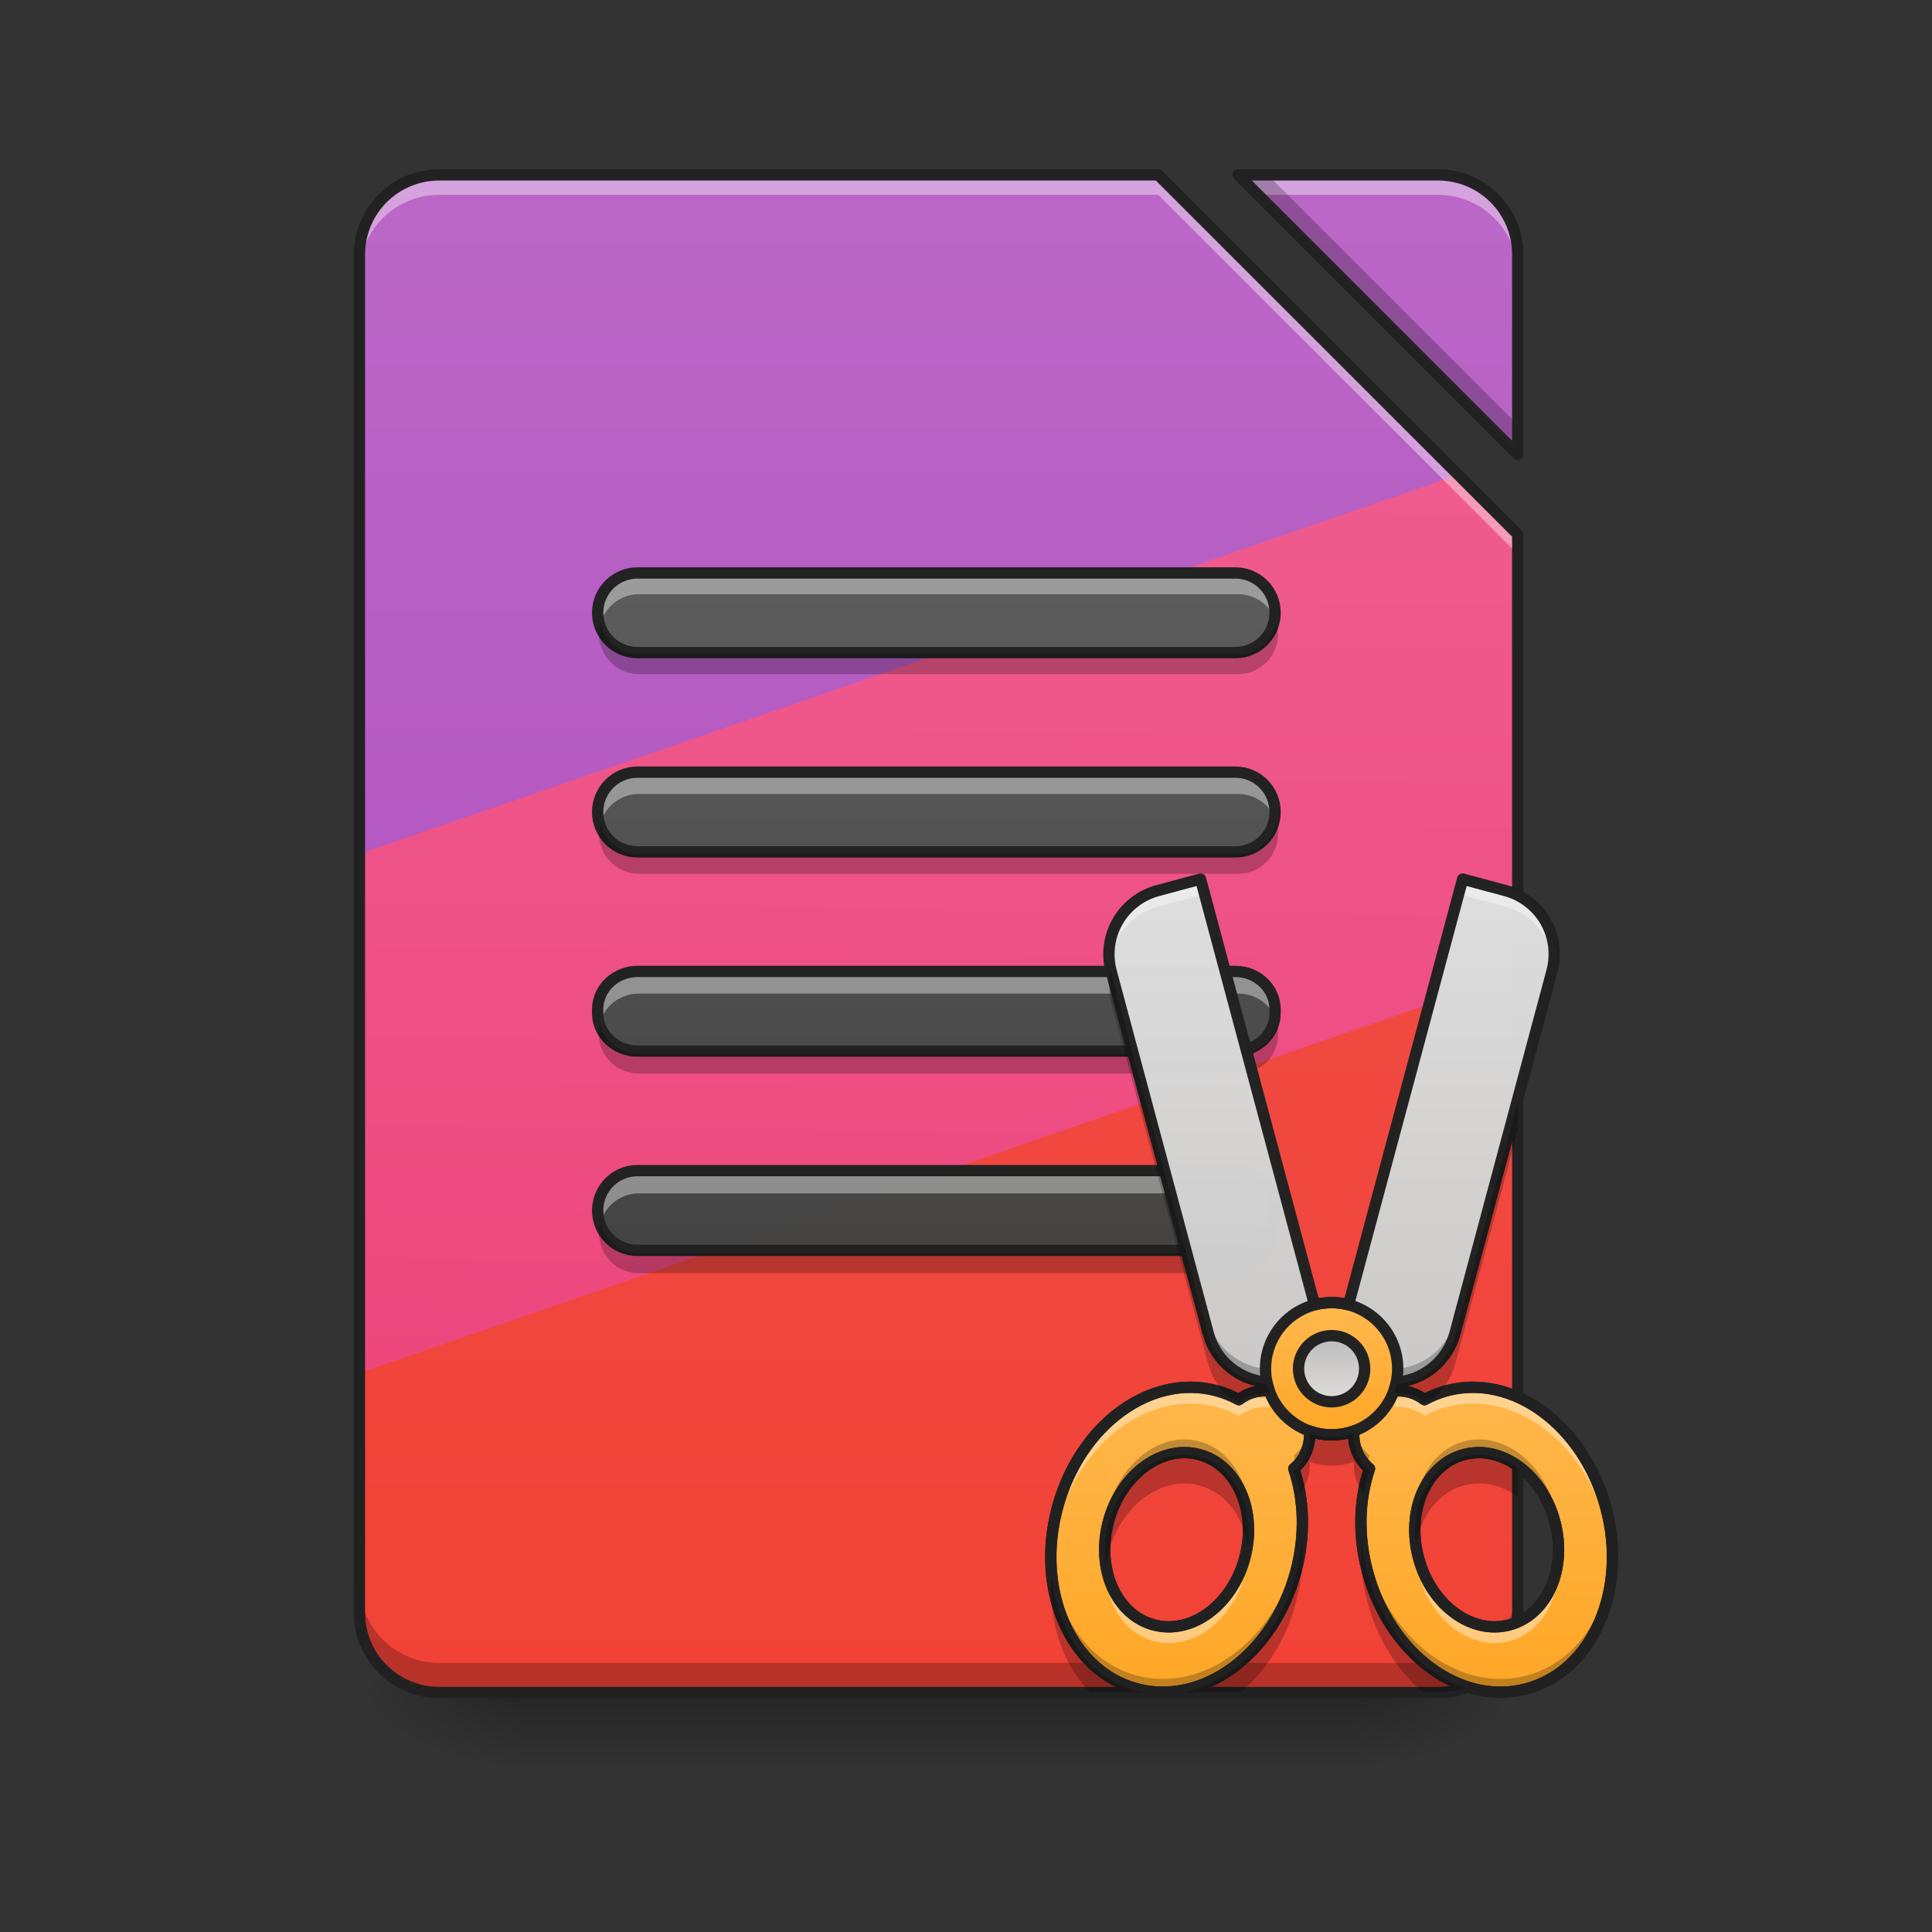 <?xml version="1.0" encoding="UTF-8"?>
<svg xmlns="http://www.w3.org/2000/svg" xmlns:xlink="http://www.w3.org/1999/xlink" width="64px" height="64px" viewBox="0 0 64 64" version="1.1">
<rect x="0" y="0" width="64" height="64" fill="#333333" stroke="none"/>
<defs>
<linearGradient id="linear0" gradientUnits="userSpaceOnUse" x1="254" y1="233.5" x2="254" y2="254.667" gradientTransform="matrix(0.125,0,0,0.125,-0,26.878)">
<stop offset="0" style="stop-color:rgb(0%,0%,0%);stop-opacity:0.275;"/>
<stop offset="1" style="stop-color:rgb(0%,0%,0%);stop-opacity:0;"/>
</linearGradient>
<radialGradient id="radial0" gradientUnits="userSpaceOnUse" cx="450.909" cy="189.579" fx="450.909" fy="189.579" r="21.167" gradientTransform="matrix(0,-0.156,-0.281,-0,97.646,127.191)">
<stop offset="0" style="stop-color:rgb(0%,0%,0%);stop-opacity:0.314;"/>
<stop offset="0.222" style="stop-color:rgb(0%,0%,0%);stop-opacity:0.275;"/>
<stop offset="1" style="stop-color:rgb(0%,0%,0%);stop-opacity:0;"/>
</radialGradient>
<radialGradient id="radial1" gradientUnits="userSpaceOnUse" cx="450.909" cy="189.579" fx="450.909" fy="189.579" r="21.167" gradientTransform="matrix(-0,0.156,0.281,0,-35.463,-15.055)">
<stop offset="0" style="stop-color:rgb(0%,0%,0%);stop-opacity:0.314;"/>
<stop offset="0.222" style="stop-color:rgb(0%,0%,0%);stop-opacity:0.275;"/>
<stop offset="1" style="stop-color:rgb(0%,0%,0%);stop-opacity:0;"/>
</radialGradient>
<radialGradient id="radial2" gradientUnits="userSpaceOnUse" cx="450.909" cy="189.579" fx="450.909" fy="189.579" r="21.167" gradientTransform="matrix(-0,-0.156,0.281,-0,-35.463,127.191)">
<stop offset="0" style="stop-color:rgb(0%,0%,0%);stop-opacity:0.314;"/>
<stop offset="0.222" style="stop-color:rgb(0%,0%,0%);stop-opacity:0.275;"/>
<stop offset="1" style="stop-color:rgb(0%,0%,0%);stop-opacity:0;"/>
</radialGradient>
<radialGradient id="radial3" gradientUnits="userSpaceOnUse" cx="450.909" cy="189.579" fx="450.909" fy="189.579" r="21.167" gradientTransform="matrix(0,0.156,-0.281,0,97.646,-15.055)">
<stop offset="0" style="stop-color:rgb(0%,0%,0%);stop-opacity:0.314;"/>
<stop offset="0.222" style="stop-color:rgb(0%,0%,0%);stop-opacity:0.275;"/>
<stop offset="1" style="stop-color:rgb(0%,0%,0%);stop-opacity:0;"/>
</radialGradient>
<filter id="alpha" filterUnits="objectBoundingBox" x="0%" y="0%" width="100%" height="100%">
  <feColorMatrix type="matrix" in="SourceGraphic" values="0 0 0 0 1 0 0 0 0 1 0 0 0 0 1 0 0 0 1 0"/>
</filter>
<mask id="mask0">
  <g filter="url(#alpha)">
<rect x="0" y="0" width="64" height="64" style="fill:rgb(0%,0%,0%);fill-opacity:0.99;stroke:none;"/>
  </g>
</mask>
<linearGradient id="linear1" gradientUnits="userSpaceOnUse" x1="940" y1="1695.118" x2="940" y2="175.118" gradientTransform="matrix(0.033,0,0,0.033,0,0)">
<stop offset="0" style="stop-color:rgb(95.686%,26.275%,21.176%);stop-opacity:1;"/>
<stop offset="1" style="stop-color:rgb(93.725%,32.549%,31.373%);stop-opacity:1;"/>
</linearGradient>
<clipPath id="clip1">
  <rect x="0" y="0" width="64" height="64"/>
</clipPath>
<g id="surface5" clip-path="url(#clip1)">
<path style=" stroke:none;fill-rule:nonzero;fill:url(#linear1);" d="M 14.555 5.793 C 13.086 5.793 11.906 6.973 11.906 8.438 L 11.906 53.422 C 11.906 54.887 13.086 56.066 14.555 56.066 L 47.629 56.066 C 49.094 56.066 50.277 54.887 50.277 53.422 L 50.277 17.699 L 38.367 5.793 Z M 41.016 5.793 L 50.277 15.055 L 50.277 8.438 C 50.277 6.973 49.094 5.793 47.629 5.793 Z M 41.016 5.793 "/>
</g>
<mask id="mask1">
  <g filter="url(#alpha)">
<rect x="0" y="0" width="64" height="64" style="fill:rgb(0%,0%,0%);fill-opacity:0.99;stroke:none;"/>
  </g>
</mask>
<linearGradient id="linear2" gradientUnits="userSpaceOnUse" x1="940" y1="1695.118" x2="960" y2="175.118" gradientTransform="matrix(0.033,0,0,0.033,0,0)">
<stop offset="0" style="stop-color:rgb(92.549%,25.098%,47.843%);stop-opacity:1;"/>
<stop offset="1" style="stop-color:rgb(94.118%,38.431%,57.255%);stop-opacity:1;"/>
</linearGradient>
<clipPath id="clip2">
  <rect x="0" y="0" width="64" height="64"/>
</clipPath>
<g id="surface8" clip-path="url(#clip2)">
<path style=" stroke:none;fill-rule:nonzero;fill:url(#linear2);" d="M 14.555 5.793 C 13.086 5.793 11.906 6.973 11.906 8.438 L 11.906 45.484 L 50.277 32.254 L 50.277 17.699 L 38.367 5.793 Z M 41.016 5.793 L 50.277 15.055 L 50.277 8.438 C 50.277 6.973 49.094 5.793 47.629 5.793 Z M 41.016 5.793 "/>
</g>
<mask id="mask2">
  <g filter="url(#alpha)">
<rect x="0" y="0" width="64" height="64" style="fill:rgb(0%,0%,0%);fill-opacity:0.99;stroke:none;"/>
  </g>
</mask>
<linearGradient id="linear3" gradientUnits="userSpaceOnUse" x1="940" y1="1695.118" x2="940" y2="175.118" gradientTransform="matrix(0.033,0,0,0.033,0,0)">
<stop offset="0" style="stop-color:rgb(67.059%,27.843%,73.725%);stop-opacity:1;"/>
<stop offset="1" style="stop-color:rgb(72.941%,40.784%,78.431%);stop-opacity:1;"/>
</linearGradient>
<clipPath id="clip3">
  <rect x="0" y="0" width="64" height="64"/>
</clipPath>
<g id="surface11" clip-path="url(#clip3)">
<path style=" stroke:none;fill-rule:nonzero;fill:url(#linear3);" d="M 14.555 5.793 C 13.086 5.793 11.906 6.973 11.906 8.438 L 11.906 28.285 L 48.309 15.73 L 38.367 5.793 Z M 41.016 5.793 L 50.277 15.055 L 50.277 8.438 C 50.277 6.973 49.094 5.793 47.629 5.793 Z M 41.016 5.793 "/>
</g>
<mask id="mask3">
  <g filter="url(#alpha)">
<rect x="0" y="0" width="64" height="64" style="fill:rgb(0%,0%,0%);fill-opacity:0.99;stroke:none;"/>
  </g>
</mask>
<clipPath id="clip4">
  <rect x="0" y="0" width="64" height="64"/>
</clipPath>
<g id="surface14" clip-path="url(#clip4)">
<path style=" stroke:none;fill-rule:nonzero;fill:rgb(100%,100%,100%);fill-opacity:0.392;" d="M 14.555 5.793 C 13.086 5.793 11.906 6.973 11.906 8.438 L 11.906 9.102 C 11.906 7.633 13.086 6.453 14.555 6.453 L 38.367 6.453 L 50.277 18.359 L 50.277 17.699 L 38.367 5.793 Z M 41.016 5.793 L 41.676 6.453 L 47.629 6.453 C 49.094 6.453 50.277 7.633 50.277 9.102 L 50.277 8.438 C 50.277 6.973 49.094 5.793 47.629 5.793 Z M 41.016 5.793 "/>
</g>
<mask id="mask4">
  <g filter="url(#alpha)">
<rect x="0" y="0" width="64" height="64" style="fill:rgb(0%,0%,0%);fill-opacity:0.99;stroke:none;"/>
  </g>
</mask>
<clipPath id="clip5">
  <rect x="0" y="0" width="64" height="64"/>
</clipPath>
<g id="surface17" clip-path="url(#clip5)">
<path style=" stroke:none;fill-rule:nonzero;fill:rgb(0%,0%,0%);fill-opacity:0.235;" d="M 41.016 5.793 L 50.277 15.055 L 50.277 14.07 L 41.996 5.793 Z M 11.906 52.441 L 11.906 53.422 C 11.906 54.887 13.086 56.066 14.555 56.066 L 47.629 56.066 C 49.094 56.066 50.277 54.887 50.277 53.422 L 50.277 52.441 C 50.277 53.906 49.094 55.086 47.629 55.086 L 14.555 55.086 C 13.086 55.086 11.906 53.906 11.906 52.441 Z M 11.906 52.441 "/>
</g>
<mask id="mask5">
  <g filter="url(#alpha)">
<rect x="0" y="0" width="64" height="64" style="fill:rgb(0%,0%,0%);fill-opacity:0.99;stroke:none;"/>
  </g>
</mask>
<clipPath id="clip6">
  <rect x="0" y="0" width="64" height="64"/>
</clipPath>
<g id="surface20" clip-path="url(#clip6)">
<path style=" stroke:none;fill-rule:nonzero;fill:rgb(12.941%,12.941%,12.941%);fill-opacity:1;" d="M 14.555 5.605 C 12.988 5.605 11.719 6.871 11.719 8.438 L 11.719 53.422 C 11.719 54.988 12.988 56.254 14.555 56.254 L 47.629 56.254 C 49.195 56.254 50.465 54.988 50.465 53.422 L 50.465 17.699 C 50.465 17.648 50.445 17.602 50.41 17.566 L 38.5 5.66 C 38.465 5.625 38.418 5.605 38.367 5.605 Z M 41.016 5.605 C 40.938 5.605 40.871 5.648 40.84 5.719 C 40.812 5.789 40.828 5.871 40.883 5.926 L 50.145 15.188 C 50.195 15.238 50.277 15.254 50.348 15.227 C 50.418 15.199 50.465 15.129 50.465 15.055 L 50.465 8.438 C 50.465 6.871 49.195 5.605 47.629 5.605 Z M 14.555 5.98 L 38.289 5.98 L 50.09 17.777 L 50.09 53.422 C 50.09 54.785 48.996 55.879 47.629 55.879 L 14.555 55.879 C 13.188 55.879 12.094 54.785 12.094 53.422 L 12.094 8.438 C 12.094 7.074 13.188 5.98 14.555 5.98 Z M 41.469 5.98 L 47.629 5.98 C 48.996 5.98 50.09 7.074 50.09 8.438 L 50.09 14.602 Z M 41.469 5.98 "/>
</g>
<mask id="mask6">
  <g filter="url(#alpha)">
<rect x="0" y="0" width="64" height="64" style="fill:rgb(0%,0%,0%);fill-opacity:0.99;stroke:none;"/>
  </g>
</mask>
<linearGradient id="linear4" gradientUnits="userSpaceOnUse" x1="248.708" y1="0.667" x2="248.708" y2="-221.583" gradientTransform="matrix(0.125,0,0,0.125,-0,42.754)">
<stop offset="0" style="stop-color:rgb(25.882%,25.882%,25.882%);stop-opacity:1;"/>
<stop offset="1" style="stop-color:rgb(38.039%,38.039%,38.039%);stop-opacity:1;"/>
</linearGradient>
<clipPath id="clip7">
  <rect x="0" y="0" width="64" height="64"/>
</clipPath>
<g id="surface23" clip-path="url(#clip7)">
<path style=" stroke:none;fill-rule:nonzero;fill:url(#linear4);" d="M 21.168 19.023 C 20.438 19.023 19.844 19.613 19.844 20.344 C 19.844 21.078 20.438 21.668 21.168 21.668 L 41.016 21.668 C 41.746 21.668 42.336 21.078 42.336 20.344 C 42.336 19.613 41.746 19.023 41.016 19.023 Z M 21.168 25.637 C 20.438 25.637 19.844 26.227 19.844 26.961 C 19.844 27.695 20.438 28.285 21.168 28.285 L 41.016 28.285 C 41.746 28.285 42.336 27.695 42.336 26.961 C 42.336 26.227 41.746 25.637 41.016 25.637 Z M 21.168 32.254 C 20.438 32.254 19.844 32.816 19.844 33.516 L 19.844 33.637 C 19.844 34.336 20.438 34.898 21.168 34.898 L 41.016 34.898 C 41.746 34.898 42.336 34.336 42.336 33.637 L 42.336 33.516 C 42.336 32.816 41.746 32.254 41.016 32.254 Z M 21.168 38.867 C 20.438 38.867 19.844 39.457 19.844 40.191 C 19.844 40.926 20.438 41.516 21.168 41.516 L 41.016 41.516 C 41.746 41.516 42.336 40.926 42.336 40.191 C 42.336 39.457 41.746 38.867 41.016 38.867 Z M 21.168 38.867 "/>
</g>
<mask id="mask7">
  <g filter="url(#alpha)">
<rect x="0" y="0" width="64" height="64" style="fill:rgb(0%,0%,0%);fill-opacity:0.99;stroke:none;"/>
  </g>
</mask>
<clipPath id="clip8">
  <rect x="0" y="0" width="64" height="64"/>
</clipPath>
<g id="surface26" clip-path="url(#clip8)">
<path style=" stroke:none;fill-rule:nonzero;fill:rgb(100%,100%,100%);fill-opacity:0.392;" d="M 21.168 19.023 C 20.438 19.023 19.844 19.613 19.844 20.344 C 19.844 20.461 19.859 20.57 19.887 20.676 C 20.035 20.105 20.551 19.684 21.168 19.684 L 41.016 19.684 C 41.633 19.684 42.148 20.105 42.297 20.676 C 42.324 20.57 42.336 20.461 42.336 20.344 C 42.336 19.613 41.746 19.023 41.016 19.023 Z M 21.168 25.637 C 20.438 25.637 19.844 26.227 19.844 26.961 C 19.844 27.074 19.859 27.188 19.887 27.293 C 20.035 26.719 20.551 26.301 21.168 26.301 L 41.016 26.301 C 41.633 26.301 42.148 26.719 42.297 27.293 C 42.324 27.188 42.336 27.074 42.336 26.961 C 42.336 26.227 41.746 25.637 41.016 25.637 Z M 21.168 32.254 C 20.438 32.254 19.844 32.816 19.844 33.516 L 19.844 33.637 C 19.844 33.73 19.855 33.82 19.875 33.906 C 20.004 33.34 20.531 32.914 21.168 32.914 L 41.016 32.914 C 41.648 32.914 42.18 33.34 42.309 33.906 C 42.328 33.82 42.336 33.73 42.336 33.637 L 42.336 33.516 C 42.336 32.816 41.746 32.254 41.016 32.254 Z M 21.168 38.867 C 20.438 38.867 19.844 39.457 19.844 40.191 C 19.844 40.305 19.859 40.418 19.887 40.523 C 20.035 39.949 20.551 39.531 21.168 39.531 L 41.016 39.531 C 41.633 39.531 42.148 39.949 42.297 40.523 C 42.324 40.418 42.336 40.305 42.336 40.191 C 42.336 39.457 41.746 38.867 41.016 38.867 Z M 21.168 38.867 "/>
</g>
<mask id="mask8">
  <g filter="url(#alpha)">
<rect x="0" y="0" width="64" height="64" style="fill:rgb(0%,0%,0%);fill-opacity:0.99;stroke:none;"/>
  </g>
</mask>
<clipPath id="clip9">
  <rect x="0" y="0" width="64" height="64"/>
</clipPath>
<g id="surface29" clip-path="url(#clip9)">
<path style="fill:none;stroke-width:11.339;stroke-linecap:round;stroke-linejoin:round;stroke:rgb(12.941%,12.941%,12.941%);stroke-opacity:1;stroke-miterlimit:4;" d="M 639.978 575.142 C 617.894 575.142 599.943 592.975 599.943 615.059 C 599.943 637.262 617.894 655.095 639.978 655.095 L 1240.039 655.095 C 1262.124 655.095 1279.957 637.262 1279.957 615.059 C 1279.957 592.975 1262.124 575.142 1240.039 575.142 Z M 639.978 775.084 C 617.894 775.084 599.943 792.916 599.943 815.119 C 599.943 837.322 617.894 855.155 639.978 855.155 L 1240.039 855.155 C 1262.124 855.155 1279.957 837.322 1279.957 815.119 C 1279.957 792.916 1262.124 775.084 1240.039 775.084 Z M 639.978 975.143 C 617.894 975.143 599.943 992.149 599.943 1013.289 L 599.943 1016.95 C 599.943 1038.09 617.894 1055.096 639.978 1055.096 L 1240.039 1055.096 C 1262.124 1055.096 1279.957 1038.09 1279.957 1016.95 L 1279.957 1013.289 C 1279.957 992.149 1262.124 975.143 1240.039 975.143 Z M 639.978 1175.085 C 617.894 1175.085 599.943 1192.918 599.943 1215.12 C 599.943 1237.323 617.894 1255.156 639.978 1255.156 L 1240.039 1255.156 C 1262.124 1255.156 1279.957 1237.323 1279.957 1215.12 C 1279.957 1192.918 1262.124 1175.085 1240.039 1175.085 Z M 639.978 1175.085 " transform="matrix(0.033,0,0,0.033,0,0)"/>
</g>
<mask id="mask9">
  <g filter="url(#alpha)">
<rect x="0" y="0" width="64" height="64" style="fill:rgb(0%,0%,0%);fill-opacity:0.99;stroke:none;"/>
  </g>
</mask>
<clipPath id="clip10">
  <rect x="0" y="0" width="64" height="64"/>
</clipPath>
<g id="surface32" clip-path="url(#clip10)">
<path style=" stroke:none;fill-rule:nonzero;fill:rgb(0%,0%,0%);fill-opacity:0.235;" d="M 19.887 20.68 C 19.859 20.785 19.844 20.895 19.844 21.008 C 19.844 21.738 20.438 22.332 21.168 22.332 L 41.016 22.332 C 41.746 22.332 42.336 21.738 42.336 21.008 C 42.336 20.895 42.324 20.785 42.297 20.68 C 42.152 21.25 41.633 21.672 41.016 21.672 L 21.168 21.672 C 20.551 21.672 20.031 21.25 19.887 20.68 Z M 19.887 27.293 C 19.859 27.398 19.844 27.508 19.844 27.621 C 19.844 28.355 20.438 28.945 21.168 28.945 L 41.016 28.945 C 41.746 28.945 42.336 28.355 42.336 27.621 C 42.336 27.508 42.324 27.398 42.297 27.293 C 42.152 27.867 41.633 28.289 41.016 28.289 L 21.168 28.289 C 20.551 28.289 20.031 27.867 19.887 27.293 Z M 19.875 33.91 C 19.855 33.996 19.844 34.086 19.844 34.176 L 19.844 34.297 C 19.844 34.996 20.438 35.562 21.168 35.562 L 41.016 35.562 C 41.746 35.562 42.336 34.996 42.336 34.297 L 42.336 34.176 C 42.336 34.086 42.328 33.996 42.309 33.91 C 42.18 34.477 41.652 34.902 41.016 34.902 L 21.168 34.902 C 20.531 34.902 20.004 34.477 19.875 33.91 Z M 19.887 40.523 C 19.859 40.629 19.844 40.738 19.844 40.852 C 19.844 41.586 20.438 42.176 21.168 42.176 L 41.016 42.176 C 41.746 42.176 42.336 41.586 42.336 40.852 C 42.336 40.738 42.324 40.629 42.297 40.523 C 42.152 41.098 41.633 41.52 41.016 41.52 L 21.168 41.52 C 20.551 41.52 20.031 41.098 19.887 40.523 Z M 19.887 40.523 "/>
</g>
<mask id="mask10">
  <g filter="url(#alpha)">
<rect x="0" y="0" width="64" height="64" style="fill:rgb(0%,0%,0%);fill-opacity:0.99;stroke:none;"/>
  </g>
</mask>
<linearGradient id="linear5" gradientUnits="userSpaceOnUse" x1="2480" y1="1695.118" x2="2480" y2="175.118" gradientTransform="matrix(0.018,0,0,0.018,-1.149,25.353)">
<stop offset="0" style="stop-color:rgb(74.118%,74.118%,74.118%);stop-opacity:1;"/>
<stop offset="1" style="stop-color:rgb(87.843%,87.843%,87.843%);stop-opacity:1;"/>
</linearGradient>
<clipPath id="clip11">
  <rect x="0" y="0" width="64" height="64"/>
</clipPath>
<g id="surface35" clip-path="url(#clip11)">
<path style=" stroke:none;fill-rule:nonzero;fill:url(#linear5);" d="M 39.773 29.121 L 38.363 29.5 C 37.191 29.812 36.5 31.008 36.812 32.18 L 40.027 44.168 C 40.273 45.094 41.07 45.719 41.973 45.789 C 41.992 45.887 42.02 45.984 42.051 46.078 C 42.012 46.074 41.969 46.07 41.926 46.07 C 41.594 46.07 41.285 46.18 41.043 46.367 C 40.812 46.242 40.562 46.141 40.301 46.07 C 38.113 45.484 35.762 47.215 35.031 49.949 C 34.297 52.684 35.469 55.359 37.656 55.945 C 39.844 56.531 42.195 54.801 42.93 52.066 C 43.254 50.859 43.203 49.664 42.863 48.652 C 43.184 48.387 43.387 47.984 43.387 47.531 C 43.387 47.488 43.383 47.445 43.379 47.406 C 43.609 47.488 43.859 47.531 44.117 47.531 C 44.375 47.531 44.621 47.488 44.852 47.406 C 44.848 47.445 44.848 47.488 44.848 47.531 C 44.848 47.984 45.051 48.387 45.371 48.652 C 45.027 49.664 44.98 50.859 45.305 52.066 C 46.035 54.801 48.387 56.531 50.574 55.945 C 52.762 55.359 53.934 52.684 53.203 49.949 C 52.469 47.215 50.117 45.484 47.93 46.07 C 47.668 46.141 47.422 46.242 47.191 46.367 C 46.945 46.18 46.641 46.07 46.305 46.07 C 46.266 46.07 46.223 46.074 46.18 46.078 C 46.215 45.984 46.242 45.887 46.262 45.789 C 47.16 45.719 47.953 45.094 48.203 44.168 L 51.414 32.18 C 51.73 31.008 51.039 29.812 49.867 29.5 L 48.457 29.121 L 44.676 43.223 C 44.496 43.176 44.309 43.152 44.117 43.152 C 43.922 43.152 43.73 43.176 43.551 43.223 Z M 39.266 48.121 C 39.422 48.125 39.578 48.145 39.734 48.188 C 40.984 48.523 41.656 50.051 41.238 51.613 C 40.816 53.176 39.473 54.164 38.223 53.828 C 36.973 53.492 36.305 51.965 36.723 50.402 C 37.09 49.035 38.164 48.109 39.266 48.121 Z M 48.969 48.121 C 50.07 48.109 51.145 49.035 51.508 50.402 C 51.93 51.965 51.258 53.492 50.008 53.828 C 48.758 54.164 47.414 53.176 46.996 51.613 C 46.578 50.051 47.246 48.523 48.496 48.188 C 48.652 48.145 48.812 48.125 48.969 48.121 Z M 48.969 48.121 "/>
</g>
<mask id="mask11">
  <g filter="url(#alpha)">
<rect x="0" y="0" width="64" height="64" style="fill:rgb(0%,0%,0%);fill-opacity:0.99;stroke:none;"/>
  </g>
</mask>
<linearGradient id="linear6" gradientUnits="userSpaceOnUse" x1="1200" y1="1695.118" x2="1200" y2="1095.118" gradientTransform="matrix(0.018,0,0,0.018,22.024,25.353)">
<stop offset="0" style="stop-color:rgb(100%,65.49%,14.902%);stop-opacity:1;"/>
<stop offset="1" style="stop-color:rgb(100%,71.765%,30.196%);stop-opacity:1;"/>
</linearGradient>
<clipPath id="clip12">
  <rect x="0" y="0" width="64" height="64"/>
</clipPath>
<g id="surface38" clip-path="url(#clip12)">
<path style=" stroke:none;fill-rule:nonzero;fill:url(#linear6);" d="M 39.477 45.957 C 37.551 45.934 35.672 47.555 35.031 49.949 C 34.297 52.684 35.469 55.359 37.656 55.945 C 39.844 56.531 42.195 54.801 42.93 52.066 C 43.254 50.859 43.203 49.664 42.863 48.652 C 43.184 48.387 43.387 47.984 43.387 47.531 C 43.387 47.488 43.383 47.445 43.379 47.406 C 43.609 47.488 43.859 47.531 44.117 47.531 C 44.375 47.531 44.621 47.488 44.852 47.406 C 44.848 47.445 44.848 47.488 44.848 47.531 C 44.848 47.984 45.051 48.387 45.371 48.652 C 45.027 49.664 44.98 50.859 45.305 52.066 C 46.035 54.801 48.387 56.531 50.574 55.945 C 52.762 55.359 53.934 52.684 53.203 49.949 C 52.469 47.215 50.117 45.484 47.93 46.07 C 47.668 46.141 47.422 46.242 47.191 46.367 C 46.945 46.18 46.641 46.07 46.305 46.07 C 46.266 46.07 46.223 46.074 46.18 46.078 C 46.18 46.074 46.184 46.07 46.184 46.07 C 46.16 46.07 46.141 46.07 46.117 46.07 L 42.051 46.07 C 42.051 46.074 42.051 46.074 42.051 46.078 C 42.012 46.074 41.969 46.07 41.926 46.07 C 41.594 46.07 41.285 46.18 41.043 46.367 C 40.812 46.242 40.562 46.141 40.301 46.07 C 40.027 45.996 39.754 45.961 39.477 45.957 Z M 39.266 48.121 C 39.422 48.125 39.578 48.145 39.734 48.188 C 40.984 48.523 41.656 50.051 41.238 51.613 C 40.816 53.176 39.473 54.164 38.223 53.828 C 36.973 53.492 36.305 51.965 36.723 50.402 C 37.09 49.035 38.164 48.109 39.266 48.121 Z M 48.969 48.121 C 50.07 48.109 51.145 49.035 51.508 50.402 C 51.93 51.965 51.258 53.492 50.008 53.828 C 48.758 54.164 47.414 53.176 46.996 51.613 C 46.578 50.051 47.246 48.523 48.496 48.188 C 48.652 48.145 48.812 48.125 48.969 48.121 Z M 48.969 48.121 "/>
</g>
<mask id="mask12">
  <g filter="url(#alpha)">
<rect x="0" y="0" width="64" height="64" style="fill:rgb(0%,0%,0%);fill-opacity:0.99;stroke:none;"/>
  </g>
</mask>
<clipPath id="clip13">
  <rect x="0" y="0" width="64" height="64"/>
</clipPath>
<g id="surface41" clip-path="url(#clip13)">
<path style=" stroke:none;fill-rule:nonzero;fill:rgb(100%,100%,100%);fill-opacity:0.392;" d="M 39.773 29.121 L 38.363 29.5 C 37.293 29.785 36.621 30.809 36.754 31.879 C 36.859 31.02 37.473 30.273 38.363 30.035 L 39.773 29.656 L 43.551 43.758 C 43.73 43.711 43.922 43.688 44.117 43.688 C 44.309 43.688 44.496 43.711 44.676 43.758 L 48.457 29.656 L 49.867 30.035 C 50.754 30.273 51.367 31.02 51.473 31.879 C 51.605 30.809 50.938 29.785 49.867 29.5 L 48.457 29.121 L 44.676 43.223 C 44.496 43.176 44.309 43.152 44.117 43.152 C 43.922 43.152 43.73 43.176 43.551 43.223 Z M 39.477 45.957 C 37.551 45.934 35.672 47.555 35.031 49.949 C 34.859 50.594 34.789 51.238 34.82 51.852 C 34.84 51.402 34.906 50.945 35.031 50.484 C 35.762 47.75 38.113 46.02 40.301 46.605 C 40.562 46.676 40.812 46.777 41.043 46.902 C 41.289 46.719 41.594 46.605 41.926 46.605 C 41.969 46.605 42.012 46.609 42.051 46.613 C 42.02 46.52 41.992 46.422 41.973 46.324 C 41.758 46.309 41.551 46.262 41.359 46.184 C 41.246 46.234 41.137 46.293 41.043 46.367 C 40.812 46.242 40.562 46.141 40.301 46.07 C 40.027 45.996 39.754 45.961 39.477 45.957 Z M 48.754 45.957 C 48.48 45.961 48.203 45.996 47.93 46.07 C 47.668 46.141 47.422 46.242 47.191 46.367 C 47.094 46.293 46.988 46.23 46.871 46.184 C 46.68 46.258 46.473 46.309 46.262 46.324 C 46.242 46.422 46.215 46.52 46.18 46.613 C 46.223 46.609 46.266 46.605 46.305 46.605 C 46.641 46.605 46.945 46.719 47.191 46.902 C 47.422 46.777 47.668 46.676 47.93 46.605 C 50.117 46.02 52.469 47.75 53.203 50.484 C 53.324 50.945 53.395 51.402 53.414 51.852 C 53.441 51.238 53.375 50.594 53.203 49.949 C 52.562 47.555 50.68 45.934 48.754 45.957 Z M 42.984 49.074 C 42.945 49.113 42.906 49.152 42.863 49.188 C 43.023 49.66 43.117 50.168 43.141 50.703 C 43.168 50.133 43.109 49.586 42.984 49.074 Z M 45.246 49.074 C 45.121 49.586 45.066 50.133 45.09 50.703 C 45.117 50.168 45.211 49.66 45.371 49.188 C 45.328 49.152 45.285 49.113 45.246 49.074 Z M 46.883 50.949 C 46.852 51.332 46.887 51.738 46.996 52.148 C 47.414 53.711 48.758 54.699 50.008 54.363 C 51.078 54.078 51.723 52.914 51.621 51.602 C 51.535 52.684 50.93 53.582 50.008 53.828 C 48.758 54.164 47.414 53.176 46.996 51.613 C 46.938 51.391 46.898 51.168 46.883 50.949 Z M 41.352 50.949 C 41.332 51.168 41.297 51.391 41.238 51.613 C 40.816 53.176 39.473 54.164 38.223 53.828 C 37.301 53.582 36.695 52.684 36.609 51.602 C 36.508 52.914 37.152 54.078 38.223 54.363 C 39.473 54.699 40.816 53.711 41.238 52.148 C 41.348 51.738 41.379 51.332 41.352 50.949 Z M 41.352 50.949 "/>
</g>
<mask id="mask13">
  <g filter="url(#alpha)">
<rect x="0" y="0" width="64" height="64" style="fill:rgb(0%,0%,0%);fill-opacity:0.99;stroke:none;"/>
  </g>
</mask>
<clipPath id="clip14">
  <rect x="0" y="0" width="64" height="64"/>
</clipPath>
<g id="surface44" clip-path="url(#clip14)">
<path style="fill:none;stroke-width:3;stroke-linecap:round;stroke-linejoin:round;stroke:rgb(12.941%,12.941%,12.941%);stroke-opacity:1;stroke-miterlimit:4;" d="M 315.782 152.621 C 300.378 152.434 285.348 165.401 280.223 184.556 C 274.349 206.429 283.723 227.833 301.221 232.52 C 318.72 237.207 337.53 223.364 343.405 201.491 C 345.998 191.836 345.592 182.275 342.874 174.182 C 345.436 172.057 347.061 168.838 347.061 165.214 C 347.061 164.87 347.029 164.526 346.998 164.214 C 348.842 164.87 350.841 165.214 352.904 165.214 C 354.966 165.214 356.935 164.87 358.778 164.214 C 358.747 164.526 358.747 164.87 358.747 165.214 C 358.747 168.838 360.372 172.057 362.934 174.182 C 360.184 182.275 359.809 191.836 362.403 201.491 C 368.246 223.364 387.057 237.207 404.555 232.52 C 422.053 227.833 431.428 206.429 425.584 184.556 C 419.71 162.683 400.899 148.84 383.401 153.527 C 381.307 154.09 379.339 154.902 377.495 155.902 C 375.527 154.402 373.089 153.527 370.402 153.527 C 370.09 153.527 369.746 153.559 369.402 153.59 C 369.402 153.559 369.433 153.527 369.433 153.527 C 369.246 153.527 369.09 153.527 368.902 153.527 L 336.374 153.527 C 336.374 153.559 336.374 153.559 336.374 153.59 C 336.062 153.559 335.718 153.527 335.374 153.527 C 332.718 153.527 330.25 154.402 328.312 155.902 C 326.469 154.902 324.469 154.09 322.375 153.527 C 320.188 152.934 318.001 152.652 315.782 152.621 Z M 314.095 169.932 C 315.345 169.963 316.595 170.119 317.845 170.463 C 327.844 173.15 333.218 185.368 329.875 197.867 C 326.5 210.366 315.751 218.271 305.752 215.584 C 295.753 212.897 290.41 200.679 293.753 188.18 C 296.69 177.244 305.283 169.838 314.095 169.932 Z M 391.713 169.932 C 400.524 169.838 409.117 177.244 412.023 188.18 C 415.398 200.679 410.023 212.897 400.024 215.584 C 390.025 218.271 379.276 210.366 375.933 197.867 C 372.589 185.368 377.933 173.15 387.932 170.463 C 389.182 170.119 390.463 169.963 391.713 169.932 Z M 391.713 169.932 " transform="matrix(0.125,0,0,0.125,0,26.878)"/>
</g>
<mask id="mask14">
  <g filter="url(#alpha)">
<rect x="0" y="0" width="64" height="64" style="fill:rgb(0%,0%,0%);fill-opacity:0.99;stroke:none;"/>
  </g>
</mask>
<clipPath id="clip15">
  <rect x="0" y="0" width="64" height="64"/>
</clipPath>
<g id="surface47" clip-path="url(#clip15)">
<path style=" stroke:none;fill-rule:nonzero;fill:rgb(0%,0%,0%);fill-opacity:0.235;" d="M 36.75 31.391 C 36.723 31.648 36.742 31.914 36.812 32.18 L 40.027 44.168 C 40.23 44.926 40.801 45.484 41.496 45.695 C 41.629 45.656 41.777 45.633 41.926 45.633 C 41.969 45.633 42.012 45.633 42.051 45.637 C 42.02 45.543 41.992 45.449 41.973 45.348 C 41.07 45.281 40.273 44.656 40.027 43.73 L 36.812 31.742 C 36.781 31.625 36.762 31.508 36.75 31.391 Z M 51.48 31.391 C 51.469 31.508 51.445 31.625 51.414 31.742 L 48.203 43.73 C 47.953 44.652 47.16 45.277 46.262 45.348 C 46.242 45.449 46.215 45.543 46.18 45.637 C 46.223 45.633 46.266 45.633 46.305 45.633 C 46.457 45.633 46.602 45.656 46.734 45.695 C 47.43 45.48 48 44.926 48.203 44.168 L 51.414 32.18 C 51.484 31.914 51.504 31.648 51.48 31.391 Z M 43.379 46.965 C 43.383 47.008 43.387 47.051 43.387 47.094 C 43.387 47.543 43.184 47.945 42.863 48.215 C 42.898 48.328 42.934 48.441 42.965 48.559 C 43.227 48.293 43.387 47.934 43.387 47.531 C 43.387 47.488 43.383 47.445 43.379 47.406 C 43.609 47.488 43.859 47.531 44.117 47.531 C 44.375 47.531 44.621 47.488 44.852 47.406 C 44.848 47.445 44.848 47.488 44.848 47.531 C 44.848 47.934 45.008 48.293 45.266 48.559 C 45.297 48.441 45.332 48.328 45.371 48.215 C 45.051 47.945 44.848 47.543 44.848 47.094 C 44.848 47.051 44.848 47.008 44.852 46.965 C 44.621 47.047 44.375 47.094 44.117 47.094 C 43.859 47.094 43.609 47.047 43.379 46.965 Z M 39.266 47.684 C 38.164 47.668 37.09 48.598 36.723 49.965 C 36.617 50.355 36.582 50.746 36.605 51.117 C 36.621 50.883 36.66 50.645 36.723 50.402 C 37.09 49.035 38.164 48.109 39.266 48.121 C 39.422 48.125 39.578 48.145 39.734 48.188 C 40.672 48.438 41.281 49.359 41.355 50.461 C 41.438 49.168 40.793 48.031 39.734 47.75 C 39.578 47.707 39.422 47.684 39.266 47.684 Z M 48.969 47.684 C 48.812 47.684 48.652 47.707 48.496 47.75 C 47.438 48.031 46.797 49.168 46.879 50.461 C 46.949 49.355 47.562 48.438 48.496 48.188 C 48.652 48.145 48.812 48.125 48.969 48.121 C 50.07 48.109 51.145 49.035 51.508 50.402 C 51.574 50.645 51.613 50.883 51.625 51.117 C 51.652 50.746 51.613 50.355 51.508 49.965 C 51.145 48.598 50.07 47.668 48.969 47.684 Z M 43.145 50.215 C 43.125 50.676 43.055 51.152 42.93 51.629 C 42.195 54.363 39.844 56.09 37.656 55.504 C 35.973 55.055 34.891 53.363 34.816 51.359 C 34.738 53.551 35.852 55.461 37.656 55.945 C 39.844 56.531 42.195 54.801 42.93 52.066 C 43.098 51.438 43.164 50.812 43.145 50.215 Z M 45.09 50.215 C 45.066 50.812 45.137 51.438 45.305 52.066 C 46.035 54.801 48.387 56.531 50.574 55.945 C 52.383 55.461 53.496 53.551 53.414 51.359 C 53.344 53.363 52.262 55.055 50.574 55.504 C 48.387 56.09 46.035 54.363 45.305 51.629 C 45.176 51.152 45.105 50.676 45.09 50.215 Z M 45.09 50.215 "/>
</g>
<mask id="mask15">
  <g filter="url(#alpha)">
<rect x="0" y="0" width="64" height="64" style="fill:rgb(0%,0%,0%);fill-opacity:0.99;stroke:none;"/>
  </g>
</mask>
<linearGradient id="linear7" gradientUnits="userSpaceOnUse" x1="656.167" y1="106.5" x2="656.167" y2="43" gradientTransform="matrix(0.069,0,0,0.069,-1.149,40.184)">
<stop offset="0" style="stop-color:rgb(100%,65.49%,14.902%);stop-opacity:1;"/>
<stop offset="1" style="stop-color:rgb(100%,71.765%,30.196%);stop-opacity:1;"/>
</linearGradient>
<clipPath id="clip16">
  <rect x="0" y="0" width="64" height="64"/>
</clipPath>
<g id="surface50" clip-path="url(#clip16)">
<path style=" stroke:none;fill-rule:nonzero;fill:url(#linear7);" d="M 44.117 43.152 C 45.324 43.152 46.305 44.133 46.305 45.34 C 46.305 46.551 45.324 47.531 44.117 47.531 C 42.906 47.531 41.926 46.551 41.926 45.34 C 41.926 44.133 42.906 43.152 44.117 43.152 Z M 44.117 43.152 "/>
</g>
<mask id="mask16">
  <g filter="url(#alpha)">
<rect x="0" y="0" width="64" height="64" style="fill:rgb(0%,0%,0%);fill-opacity:0.99;stroke:none;"/>
  </g>
</mask>
<linearGradient id="linear8" gradientUnits="userSpaceOnUse" x1="656.167" y1="106.5" x2="656.167" y2="43" gradientTransform="matrix(0.034,0,0,-0.034,21.484,47.919)">
<stop offset="0" style="stop-color:rgb(74.118%,74.118%,74.118%);stop-opacity:1;"/>
<stop offset="1" style="stop-color:rgb(87.843%,87.843%,87.843%);stop-opacity:1;"/>
</linearGradient>
<clipPath id="clip17">
  <rect x="0" y="0" width="64" height="64"/>
</clipPath>
<g id="surface53" clip-path="url(#clip17)">
<path style=" stroke:none;fill-rule:nonzero;fill:url(#linear8);" d="M 44.117 46.438 C 44.723 46.438 45.211 45.945 45.211 45.34 C 45.211 44.734 44.723 44.246 44.117 44.246 C 43.512 44.246 43.02 44.734 43.02 45.34 C 43.02 45.945 43.512 46.438 44.117 46.438 Z M 44.117 46.438 "/>
</g>
<mask id="mask17">
  <g filter="url(#alpha)">
<rect x="0" y="0" width="64" height="64" style="fill:rgb(0%,0%,0%);fill-opacity:0.99;stroke:none;"/>
  </g>
</mask>
<clipPath id="clip18">
  <rect x="0" y="0" width="64" height="64"/>
</clipPath>
<g id="surface56" clip-path="url(#clip18)">
<path style="fill:none;stroke-width:3;stroke-linecap:round;stroke-linejoin:round;stroke:rgb(12.941%,12.941%,12.941%);stroke-opacity:1;stroke-miterlimit:4;" d="M 318.157 17.947 L 306.877 20.977 C 297.503 23.477 291.972 33.039 294.472 42.413 L 320.188 138.31 C 322.157 145.716 328.531 150.715 335.749 151.278 C 335.905 152.059 336.124 152.84 336.374 153.59 C 336.062 153.559 335.718 153.527 335.374 153.527 C 332.718 153.527 330.25 154.402 328.312 155.902 C 326.469 154.902 324.469 154.09 322.375 153.527 C 304.877 148.84 286.066 162.683 280.223 184.556 C 274.349 206.429 283.723 227.833 301.221 232.52 C 318.72 237.207 337.53 223.364 343.405 201.491 C 345.998 191.836 345.592 182.275 342.874 174.182 C 345.436 172.057 347.061 168.838 347.061 165.214 C 347.061 164.87 347.029 164.526 346.998 164.214 C 348.842 164.87 350.841 165.214 352.904 165.214 C 354.966 165.214 356.935 164.87 358.778 164.214 C 358.747 164.526 358.747 164.87 358.747 165.214 C 358.747 168.838 360.372 172.057 362.934 174.182 C 360.184 182.275 359.809 191.836 362.403 201.491 C 368.246 223.364 387.057 237.207 404.555 232.52 C 422.053 227.833 431.428 206.429 425.584 184.556 C 419.71 162.683 400.899 148.84 383.401 153.527 C 381.307 154.09 379.339 154.902 377.495 155.902 C 375.527 154.402 373.089 153.527 370.402 153.527 C 370.09 153.527 369.746 153.559 369.402 153.59 C 369.683 152.84 369.902 152.059 370.058 151.278 C 377.245 150.715 383.588 145.716 385.588 138.31 L 411.273 42.413 C 413.804 33.039 408.274 23.477 398.899 20.977 L 387.619 17.947 L 357.372 130.748 C 355.935 130.373 354.435 130.186 352.904 130.186 C 351.341 130.186 349.81 130.373 348.373 130.748 Z M 314.095 169.932 C 315.345 169.963 316.595 170.119 317.845 170.463 C 327.844 173.15 333.218 185.368 329.875 197.867 C 326.5 210.366 315.751 218.271 305.752 215.584 C 295.753 212.897 290.41 200.679 293.753 188.18 C 296.69 177.244 305.283 169.838 314.095 169.932 Z M 391.713 169.932 C 400.524 169.838 409.117 177.244 412.023 188.18 C 415.398 200.679 410.023 212.897 400.024 215.584 C 390.025 218.271 379.276 210.366 375.933 197.867 C 372.589 185.368 377.933 173.15 387.932 170.463 C 389.182 170.119 390.463 169.963 391.713 169.932 Z M 391.713 169.932 " transform="matrix(0.125,0,0,0.125,0,26.878)"/>
</g>
<mask id="mask18">
  <g filter="url(#alpha)">
<rect x="0" y="0" width="64" height="64" style="fill:rgb(0%,0%,0%);fill-opacity:0.99;stroke:none;"/>
  </g>
</mask>
<clipPath id="clip19">
  <rect x="0" y="0" width="64" height="64"/>
</clipPath>
<g id="surface59" clip-path="url(#clip19)">
<path style="fill:none;stroke-width:3;stroke-linecap:round;stroke-linejoin:round;stroke:rgb(12.941%,12.941%,12.941%);stroke-opacity:1;stroke-miterlimit:4;" d="M 352.904 130.186 C 362.559 130.186 370.402 138.029 370.402 147.684 C 370.402 157.371 362.559 165.214 352.904 165.214 C 343.217 165.214 335.374 157.371 335.374 147.684 C 335.374 138.029 343.217 130.186 352.904 130.186 Z M 352.904 130.186 " transform="matrix(0.125,0,0,0.125,0,26.878)"/>
</g>
<mask id="mask19">
  <g filter="url(#alpha)">
<rect x="0" y="0" width="64" height="64" style="fill:rgb(0%,0%,0%);fill-opacity:0.99;stroke:none;"/>
  </g>
</mask>
<clipPath id="clip20">
  <rect x="0" y="0" width="64" height="64"/>
</clipPath>
<g id="surface62" clip-path="url(#clip20)">
<path style="fill:none;stroke-width:3;stroke-linecap:round;stroke-linejoin:round;stroke:rgb(12.941%,12.941%,12.941%);stroke-opacity:1;stroke-miterlimit:4;" d="M 352.904 -156.465 C 357.747 -156.465 361.653 -152.527 361.653 -147.684 C 361.653 -142.841 357.747 -138.935 352.904 -138.935 C 348.061 -138.935 344.123 -142.841 344.123 -147.684 C 344.123 -152.527 348.061 -156.465 352.904 -156.465 Z M 352.904 -156.465 " transform="matrix(0.125,0,0,-0.125,0,26.878)"/>
</g>
<mask id="mask20">
  <g filter="url(#alpha)">
<rect x="0" y="0" width="64" height="64" style="fill:rgb(0%,0%,0%);fill-opacity:0.99;stroke:none;"/>
  </g>
</mask>
<clipPath id="clip21">
  <rect x="0" y="0" width="64" height="64"/>
</clipPath>
<g id="surface65" clip-path="url(#clip21)">
<path style=" stroke:none;fill-rule:nonzero;fill:rgb(0%,0%,0%);fill-opacity:0.235;" d="M 36.789 32.156 C 36.715 32.488 36.719 32.844 36.812 33.199 L 40.027 45.188 C 40.145 45.629 40.383 45.996 40.699 46.273 C 40.816 46.32 40.934 46.375 41.043 46.438 C 41.289 46.25 41.594 46.141 41.926 46.141 C 41.969 46.141 42.012 46.141 42.051 46.145 C 42.02 46.051 41.992 45.957 41.973 45.855 C 41.07 45.789 40.273 45.164 40.027 44.238 L 36.812 32.25 C 36.805 32.219 36.797 32.188 36.789 32.156 Z M 50.277 36.5 L 48.203 44.238 C 47.953 45.16 47.16 45.785 46.262 45.855 C 46.242 45.953 46.215 46.051 46.18 46.145 C 46.223 46.141 46.266 46.141 46.305 46.141 C 46.641 46.141 46.945 46.25 47.191 46.438 C 47.297 46.379 47.41 46.324 47.523 46.277 C 47.84 46 48.086 45.629 48.203 45.188 L 50.277 37.449 Z M 43.379 47.473 C 43.383 47.516 43.387 47.559 43.387 47.602 C 43.387 48.051 43.184 48.453 42.863 48.723 C 42.945 48.965 43.008 49.215 43.055 49.477 C 43.262 49.223 43.387 48.902 43.387 48.551 C 43.387 48.508 43.383 48.465 43.379 48.426 C 43.609 48.504 43.859 48.551 44.117 48.551 C 44.375 48.551 44.621 48.504 44.852 48.426 C 44.848 48.465 44.848 48.508 44.848 48.551 C 44.848 48.902 44.969 49.223 45.176 49.477 C 45.223 49.215 45.289 48.965 45.371 48.723 C 45.051 48.453 44.848 48.051 44.848 47.602 C 44.848 47.559 44.848 47.516 44.852 47.473 C 44.621 47.555 44.375 47.602 44.117 47.602 C 43.859 47.602 43.609 47.555 43.379 47.473 Z M 39.266 48.191 C 38.164 48.176 37.09 49.105 36.723 50.473 C 36.594 50.953 36.57 51.434 36.633 51.875 C 36.652 51.727 36.684 51.574 36.723 51.422 C 37.09 50.055 38.164 49.125 39.266 49.141 C 39.422 49.141 39.578 49.164 39.734 49.207 C 40.602 49.438 41.188 50.238 41.328 51.227 C 41.52 49.832 40.863 48.559 39.734 48.254 C 39.578 48.215 39.422 48.191 39.266 48.191 Z M 48.969 48.191 C 48.812 48.191 48.652 48.215 48.496 48.254 C 47.367 48.559 46.711 49.832 46.906 51.227 C 47.047 50.238 47.633 49.438 48.496 49.207 C 48.652 49.164 48.812 49.141 48.969 49.141 C 49.426 49.137 49.875 49.293 50.277 49.574 L 50.277 48.625 C 49.875 48.34 49.426 48.184 48.969 48.191 Z M 43.129 50.98 C 43.098 51.359 43.031 51.746 42.93 52.133 C 42.363 54.246 40.832 55.758 39.156 56.066 L 41.094 56.066 C 41.93 55.363 42.598 54.328 42.93 53.086 C 43.121 52.367 43.184 51.652 43.129 50.98 Z M 45.105 50.98 C 45.051 51.652 45.109 52.367 45.305 53.086 C 45.637 54.328 46.305 55.363 47.141 56.066 L 47.629 56.066 C 47.941 56.066 48.238 56.016 48.512 55.918 C 47.066 55.406 45.805 54.008 45.305 52.133 C 45.199 51.746 45.133 51.359 45.105 50.98 Z M 34.832 52.121 C 34.707 53.695 35.199 55.148 36.121 56.066 L 37.902 56.066 C 37.82 56.051 37.738 56.035 37.656 56.012 C 36.043 55.582 34.984 54.012 34.832 52.121 Z M 34.832 52.121 "/>
</g>
</defs>
<g id="surface1">
<path style=" stroke:none;fill-rule:nonzero;fill:url(#linear0);" d="M 17.199 56.066 L 44.984 56.066 L 44.984 58.715 L 17.199 58.715 Z M 17.199 56.066 "/>
<path style=" stroke:none;fill-rule:nonzero;fill:url(#radial0);" d="M 44.984 56.066 L 50.277 56.066 L 50.277 53.422 L 44.984 53.422 Z M 44.984 56.066 "/>
<path style=" stroke:none;fill-rule:nonzero;fill:url(#radial1);" d="M 17.199 56.066 L 11.906 56.066 L 11.906 58.715 L 17.199 58.715 Z M 17.199 56.066 "/>
<path style=" stroke:none;fill-rule:nonzero;fill:url(#radial2);" d="M 17.199 56.066 L 11.906 56.066 L 11.906 53.422 L 17.199 53.422 Z M 17.199 56.066 "/>
<path style=" stroke:none;fill-rule:nonzero;fill:url(#radial3);" d="M 44.984 56.066 L 50.277 56.066 L 50.277 58.715 L 44.984 58.715 Z M 44.984 56.066 "/>
<use xlink:href="#surface5" mask="url(#mask0)"/>
<use xlink:href="#surface8" mask="url(#mask1)"/>
<use xlink:href="#surface11" mask="url(#mask2)"/>
<use xlink:href="#surface14" mask="url(#mask3)"/>
<use xlink:href="#surface17" mask="url(#mask4)"/>
<use xlink:href="#surface20" mask="url(#mask5)"/>
<use xlink:href="#surface23" mask="url(#mask6)"/>
<use xlink:href="#surface26" mask="url(#mask7)"/>
<use xlink:href="#surface29" mask="url(#mask8)"/>
<use xlink:href="#surface32" mask="url(#mask9)"/>
<use xlink:href="#surface35" mask="url(#mask10)"/>
<use xlink:href="#surface38" mask="url(#mask11)"/>
<use xlink:href="#surface41" mask="url(#mask12)"/>
<use xlink:href="#surface44" mask="url(#mask13)"/>
<use xlink:href="#surface47" mask="url(#mask14)"/>
<use xlink:href="#surface50" mask="url(#mask15)"/>
<use xlink:href="#surface53" mask="url(#mask16)"/>
<use xlink:href="#surface56" mask="url(#mask17)"/>
<use xlink:href="#surface59" mask="url(#mask18)"/>
<use xlink:href="#surface62" mask="url(#mask19)"/>
<use xlink:href="#surface65" mask="url(#mask20)"/>
</g>
</svg>
